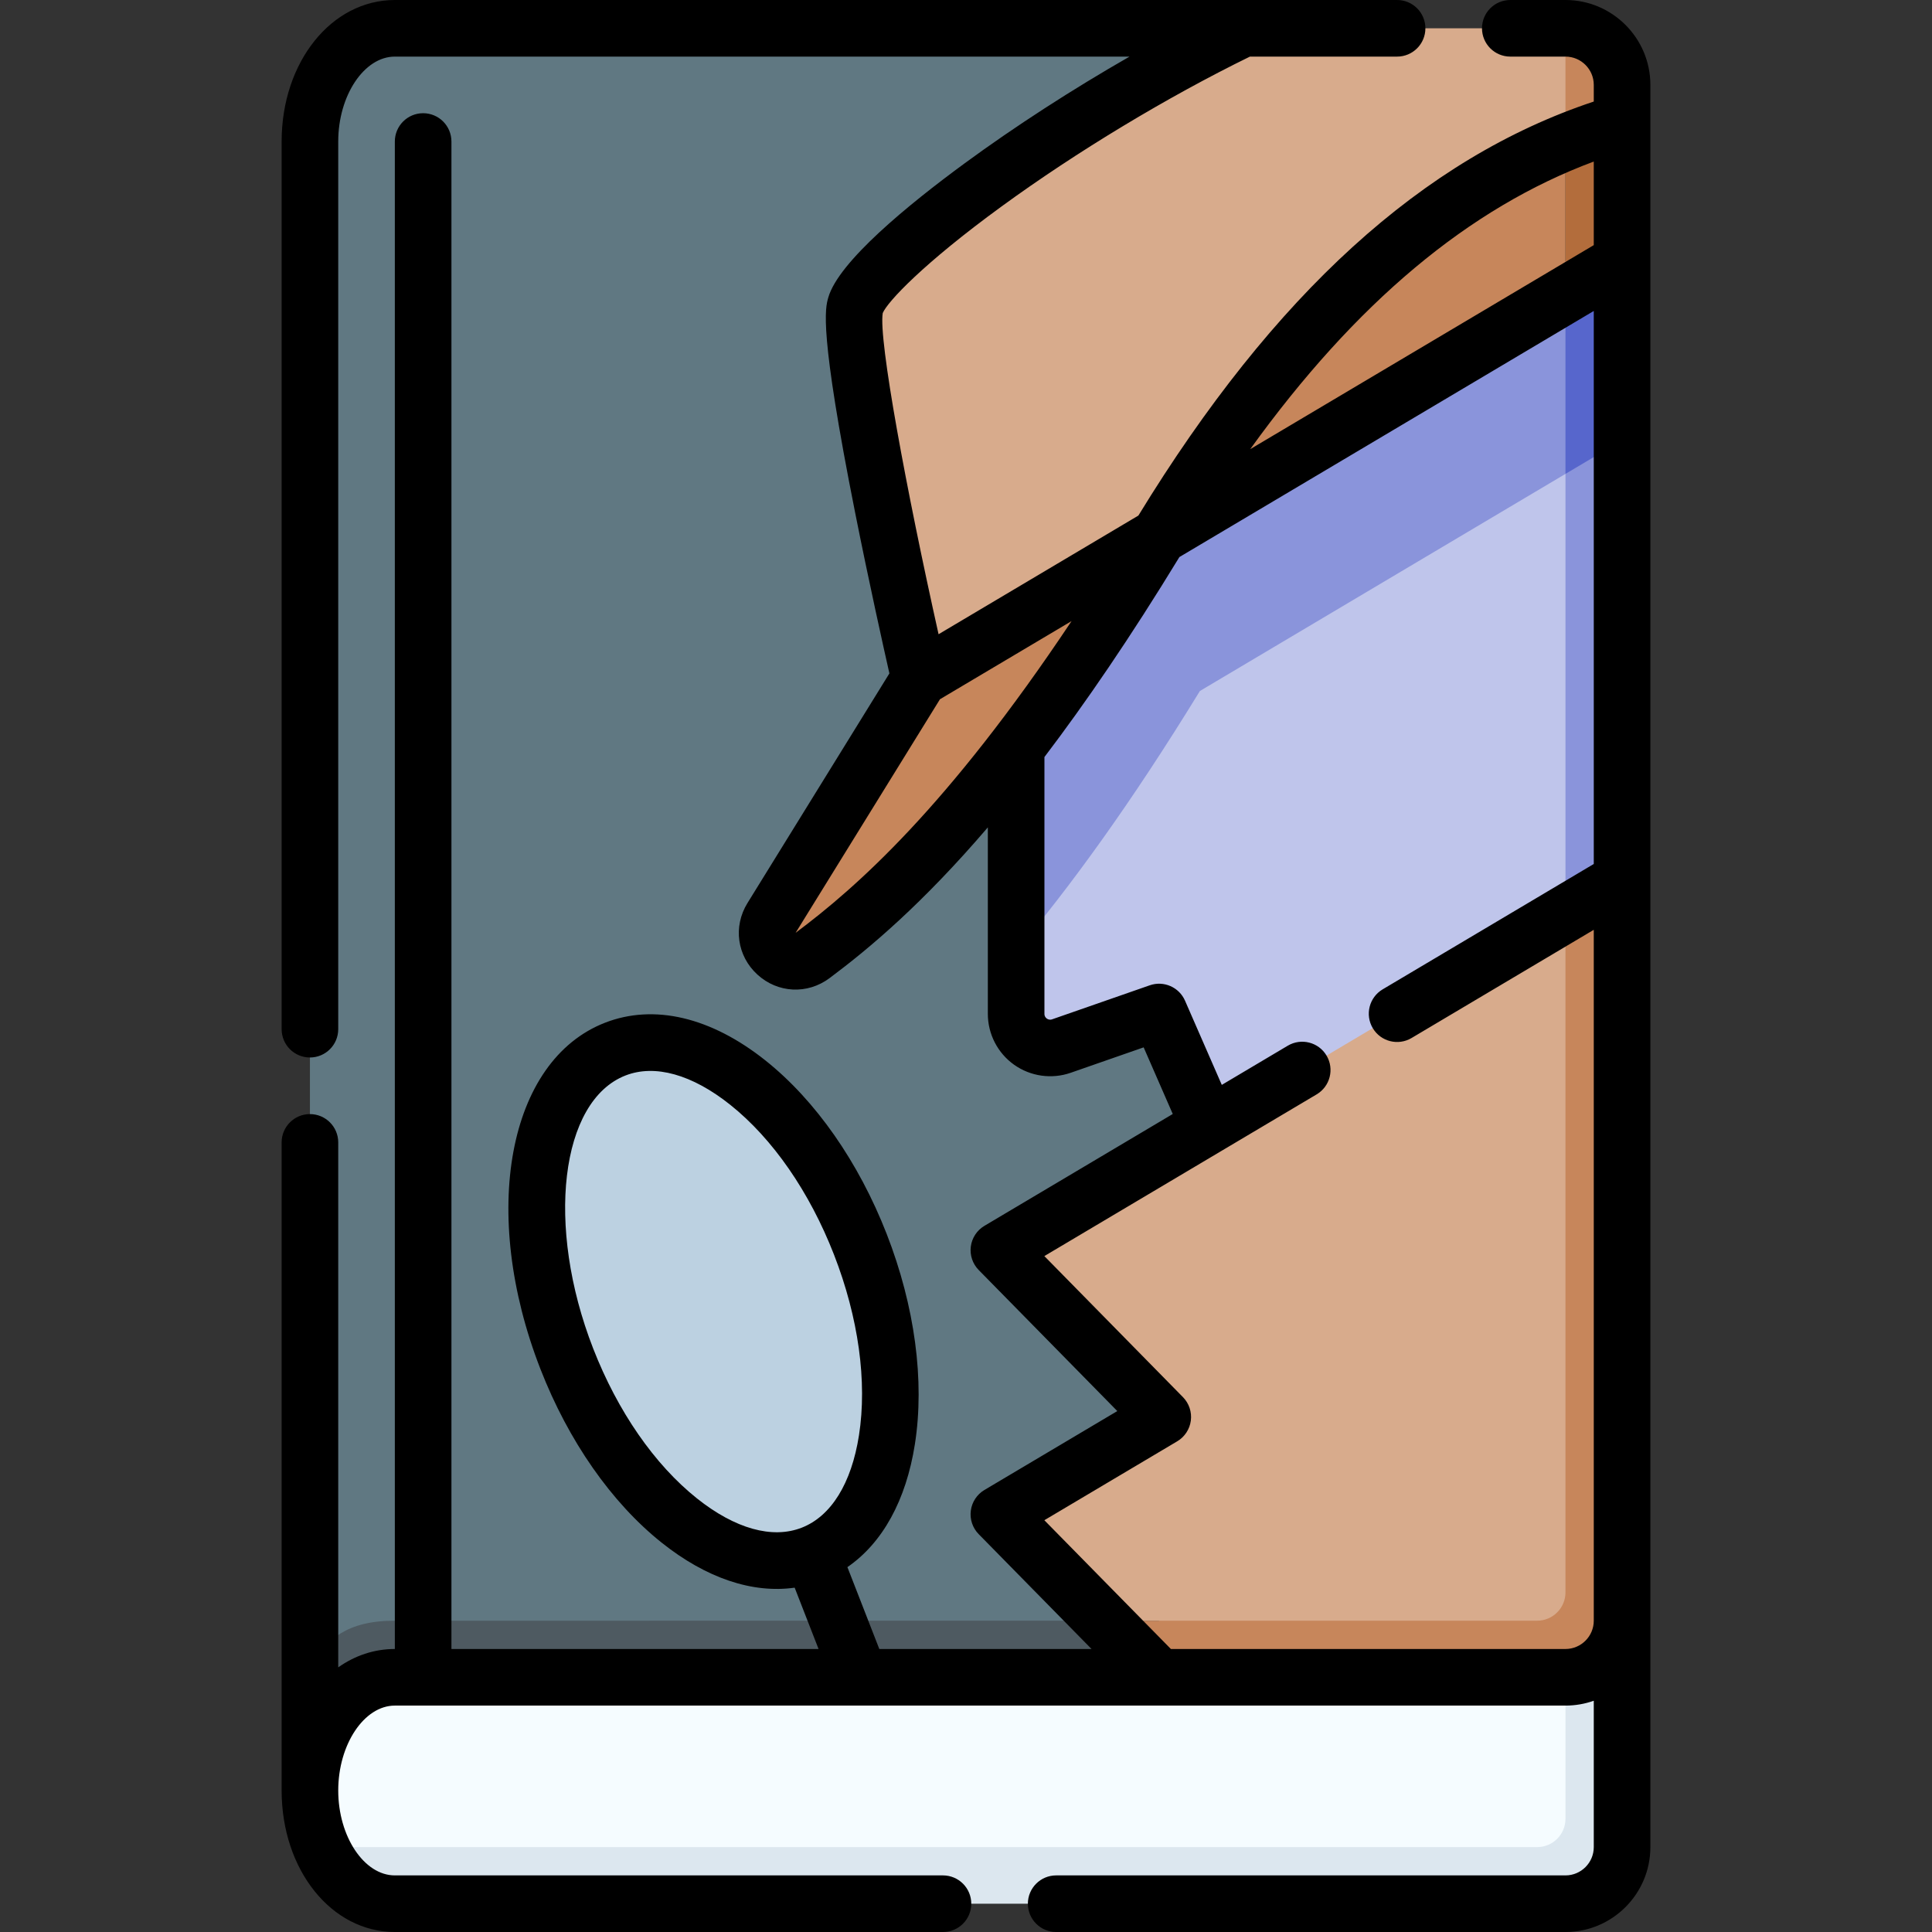 <svg id="Capa_1" enable-background="new 0 0 512.001 512.001" height="512" viewBox="0 0 512.001 512.001" width="512" xmlns="http://www.w3.org/2000/svg"><rect x="0" y="0" width="512.001" height="512.001" fill="#333333" stroke="none"/><g><g><path d="m421.867 490.001-7-60.5c-60.514 0-284.427 0-302.732 0-21.183 0-30 4.415-30 45 0 5.491 1.089 10.603 2.985 15l329.248 8c4.141 0 7.499-3.357 7.499-7.5z" fill="#f5fcff"/><path d="m414.867 429.501v52.5c0 4.142-3.358 7.5-7.5 7.5h-322.248c3.883 9.008 11.165 15 19.515 15h310.232c8.284 0 15-6.716 15-15v-60c.001 0-5.484 0-14.999 0z" fill="#dce7ef"/><path d="m329.515 7.501h-224.88c-12.427 0-22.5 13.259-22.5 30v403.71s17.13-4.71 30-4.71c30.419 0 309.732 1 309.732 1z" fill="#607882"/><path d="m320.314 298.291-13.143-30.094-25.892 9.022c-5.864 2.043-11.992-2.31-11.992-8.521l.001-16.685 28.697-98.894 123.882-74.98v220.151h-101.553z" fill="#bfc5eb"/><path d="m269.288 252.014c14.119-16.746 30.349-38.94 48.697-68.894l96.882-57.535v132.53l15-24.883v-116.555l-8-47.445h-152.579z" fill="#8a94db"/><path d="m429.867 69.231-15 8.908v47.446l15-8.908z" fill="#5766cc"/><ellipse cx="189.11" cy="344.937" fill="#bcd1e1" rx="41.749" ry="71.809" transform="matrix(.932 -.363 .363 .932 -112.311 92.174)"/><path d="m204.466 243.265c-4.358 7.051 4.238 14.904 10.879 9.946 24.897-18.588 54.08-48.92 91.773-111.084l-63.424 37.665z" fill="#c7865b"/><path d="m308.149 375.515-43.437 25.796 27.701 28.19 129.454 7-7-194.362-150.155 89.172z" fill="#d8ab8c"/><path d="m104.635 429.501c-12.87 0-17.948 5.082-22.5 11.71v33.29c0-16.741 10.073-30 22.5-30h202.518v-15z" fill="#4e5a61"/><path d="m414.867 242.139v179.862c0 4.142-3.358 7.5-7.5 7.5h-114.954l14.74 15h107.714c8.284 0 15-6.716 15-15v-196.27z" fill="#c7865b"/><path d="m226.712 80.914c-3.196 11.184 16.981 98.878 16.981 98.878l63.424-37.665 114.749-104.41-7-30.216h-85.352c-51.137 24.731-99.605 62.229-102.802 73.413z" fill="#d8ab8c"/><path d="m429.867 32.424v-9.923c0-8.284-6.716-15-15-15v30.216z" fill="#c7865b"/><path d="m307.118 142.127 107.749-63.988v-40.421c-36.782 15.209-73.082 47.237-107.749 104.409z" fill="#c7865b"/><path d="m414.867 78.139 15-8.908v-36.807c-5.007 1.465-10.008 3.229-15 5.293z" fill="#b36d3c"/></g><g><path d="m414.867 512.001h-134.969c-4.143 0-7.5-3.358-7.5-7.5s3.357-7.5 7.5-7.5h134.969c4.136 0 7.5-3.364 7.5-7.5v-38.785c-2.347.832-4.872 1.285-7.5 1.285h-310.232c-8.131 0-15 10.304-15 22.5s6.869 22.5 15 22.5h145.264c4.143 0 7.5 3.358 7.5 7.5s-3.357 7.5-7.5 7.5h-145.264c-16.822 0-30-16.472-30-37.5v-171.754c0-4.142 3.357-7.5 7.5-7.5s7.5 3.358 7.5 7.5v139.122c4.388-3.105 9.5-4.867 15-4.867v-399.5c0-4.142 3.357-7.5 7.5-7.5s7.5 3.358 7.5 7.5v399.5h97.292l-6.332-16.252c-11.173 1.583-23.422-2.508-35.234-11.917-13.29-10.588-24.704-26.931-32.14-46.019-16.144-41.438-8.632-81.75 17.101-91.776 12.987-5.059 28.091-1.505 42.538 10.004 13.29 10.588 24.704 26.931 32.14 46.018 7.437 19.088 10.086 38.845 7.46 55.633-2.333 14.919-8.588 26.22-17.888 32.611l8.453 21.697h56.244l-29.906-30.434c-1.614-1.644-2.385-3.938-2.088-6.223s1.627-4.306 3.607-5.483l35.215-20.912-36.734-37.382c-1.614-1.644-2.385-3.938-2.088-6.223s1.627-4.306 3.608-5.483l49.908-29.639-7.712-17.659-19.332 6.737c-5.043 1.757-10.654.959-15.007-2.134-4.354-3.093-6.953-8.129-6.953-13.47v-49.433c-17.369 20.29-31.334 32.025-41.955 39.956-5.863 4.377-13.726 3.988-19.123-.953-5.388-4.935-6.467-12.726-2.623-18.945l37.613-60.86c-1.543-6.83-5.438-24.307-9.05-42.449-9.645-48.423-7.958-54.324-7.147-57.159 2.711-9.486 21.182-24.603 36.199-35.614 13.358-9.794 28.444-19.533 43.634-28.238h-194.7c-8.131 0-15 10.304-15 22.5v235.245c0 4.142-3.357 7.5-7.5 7.5s-7.5-3.358-7.5-7.5v-235.245c0-21.028 13.178-37.5 30-37.5h224.715c.108-.002.215-.002.321 0h40.574c4.143 0 7.5 3.358 7.5 7.5s-3.357 7.5-7.5 7.5h-39.002c-21.97 10.753-45.878 25.174-65.85 39.733-20.679 15.075-30.206 25.238-31.457 28.227-1.172 6.978 6.267 46.91 14.793 85.118l52.954-31.448c35.939-58.75 75.462-94.688 120.684-109.72v-4.41c0-4.136-3.364-7.5-7.5-7.5h-14.622c-4.143 0-7.5-3.358-7.5-7.5s3.357-7.5 7.5-7.5h14.622c12.406 0 22.5 10.093 22.5 22.5v467c0 12.407-10.094 22.5-22.5 22.5zm-104.569-75h104.569c4.136 0 7.5-3.364 7.5-7.5v-183.093l-48.292 28.68c-3.561 2.113-8.164.943-10.278-2.619-2.115-3.562-.942-8.163 2.618-10.278l55.952-33.228v-146.555l-109.812 65.213c-13.018 21.361-24.935 38.742-35.769 53.002v68.075c0 .65.349 1.034.642 1.242.293.209.769.411 1.383.197l25.893-9.022c3.702-1.29 7.772.49 9.341 4.081l9.744 22.31 17.485-10.384c3.559-2.113 8.163-.943 10.277 2.619 2.115 3.562.942 8.163-2.619 10.278l-72.168 42.857 36.734 37.382c1.614 1.644 2.385 3.938 2.088 6.223s-1.627 4.306-3.608 5.483l-35.214 20.912zm-144.532-151.987c-17.299 6.74-21.223 39.874-8.569 72.354 6.489 16.658 16.259 30.768 27.51 39.731 10.095 8.042 19.95 10.797 27.746 7.76 7.799-3.038 13.191-11.733 15.186-24.484 2.223-14.211-.127-31.212-6.616-47.87s-16.259-30.768-27.51-39.731c-10.096-8.043-19.95-10.796-27.747-7.76zm45.078-37.805c.005-.002.009-.005.013-.008 16.047-11.98 40.199-33.226 73.12-82.608l-34.872 20.709-38.26 61.906s-.001.001-.001.001zm211.523-204.396c-33.058 12.305-63.07 37.405-91.04 76.214l91.04-54.065z"/></g></g></svg>